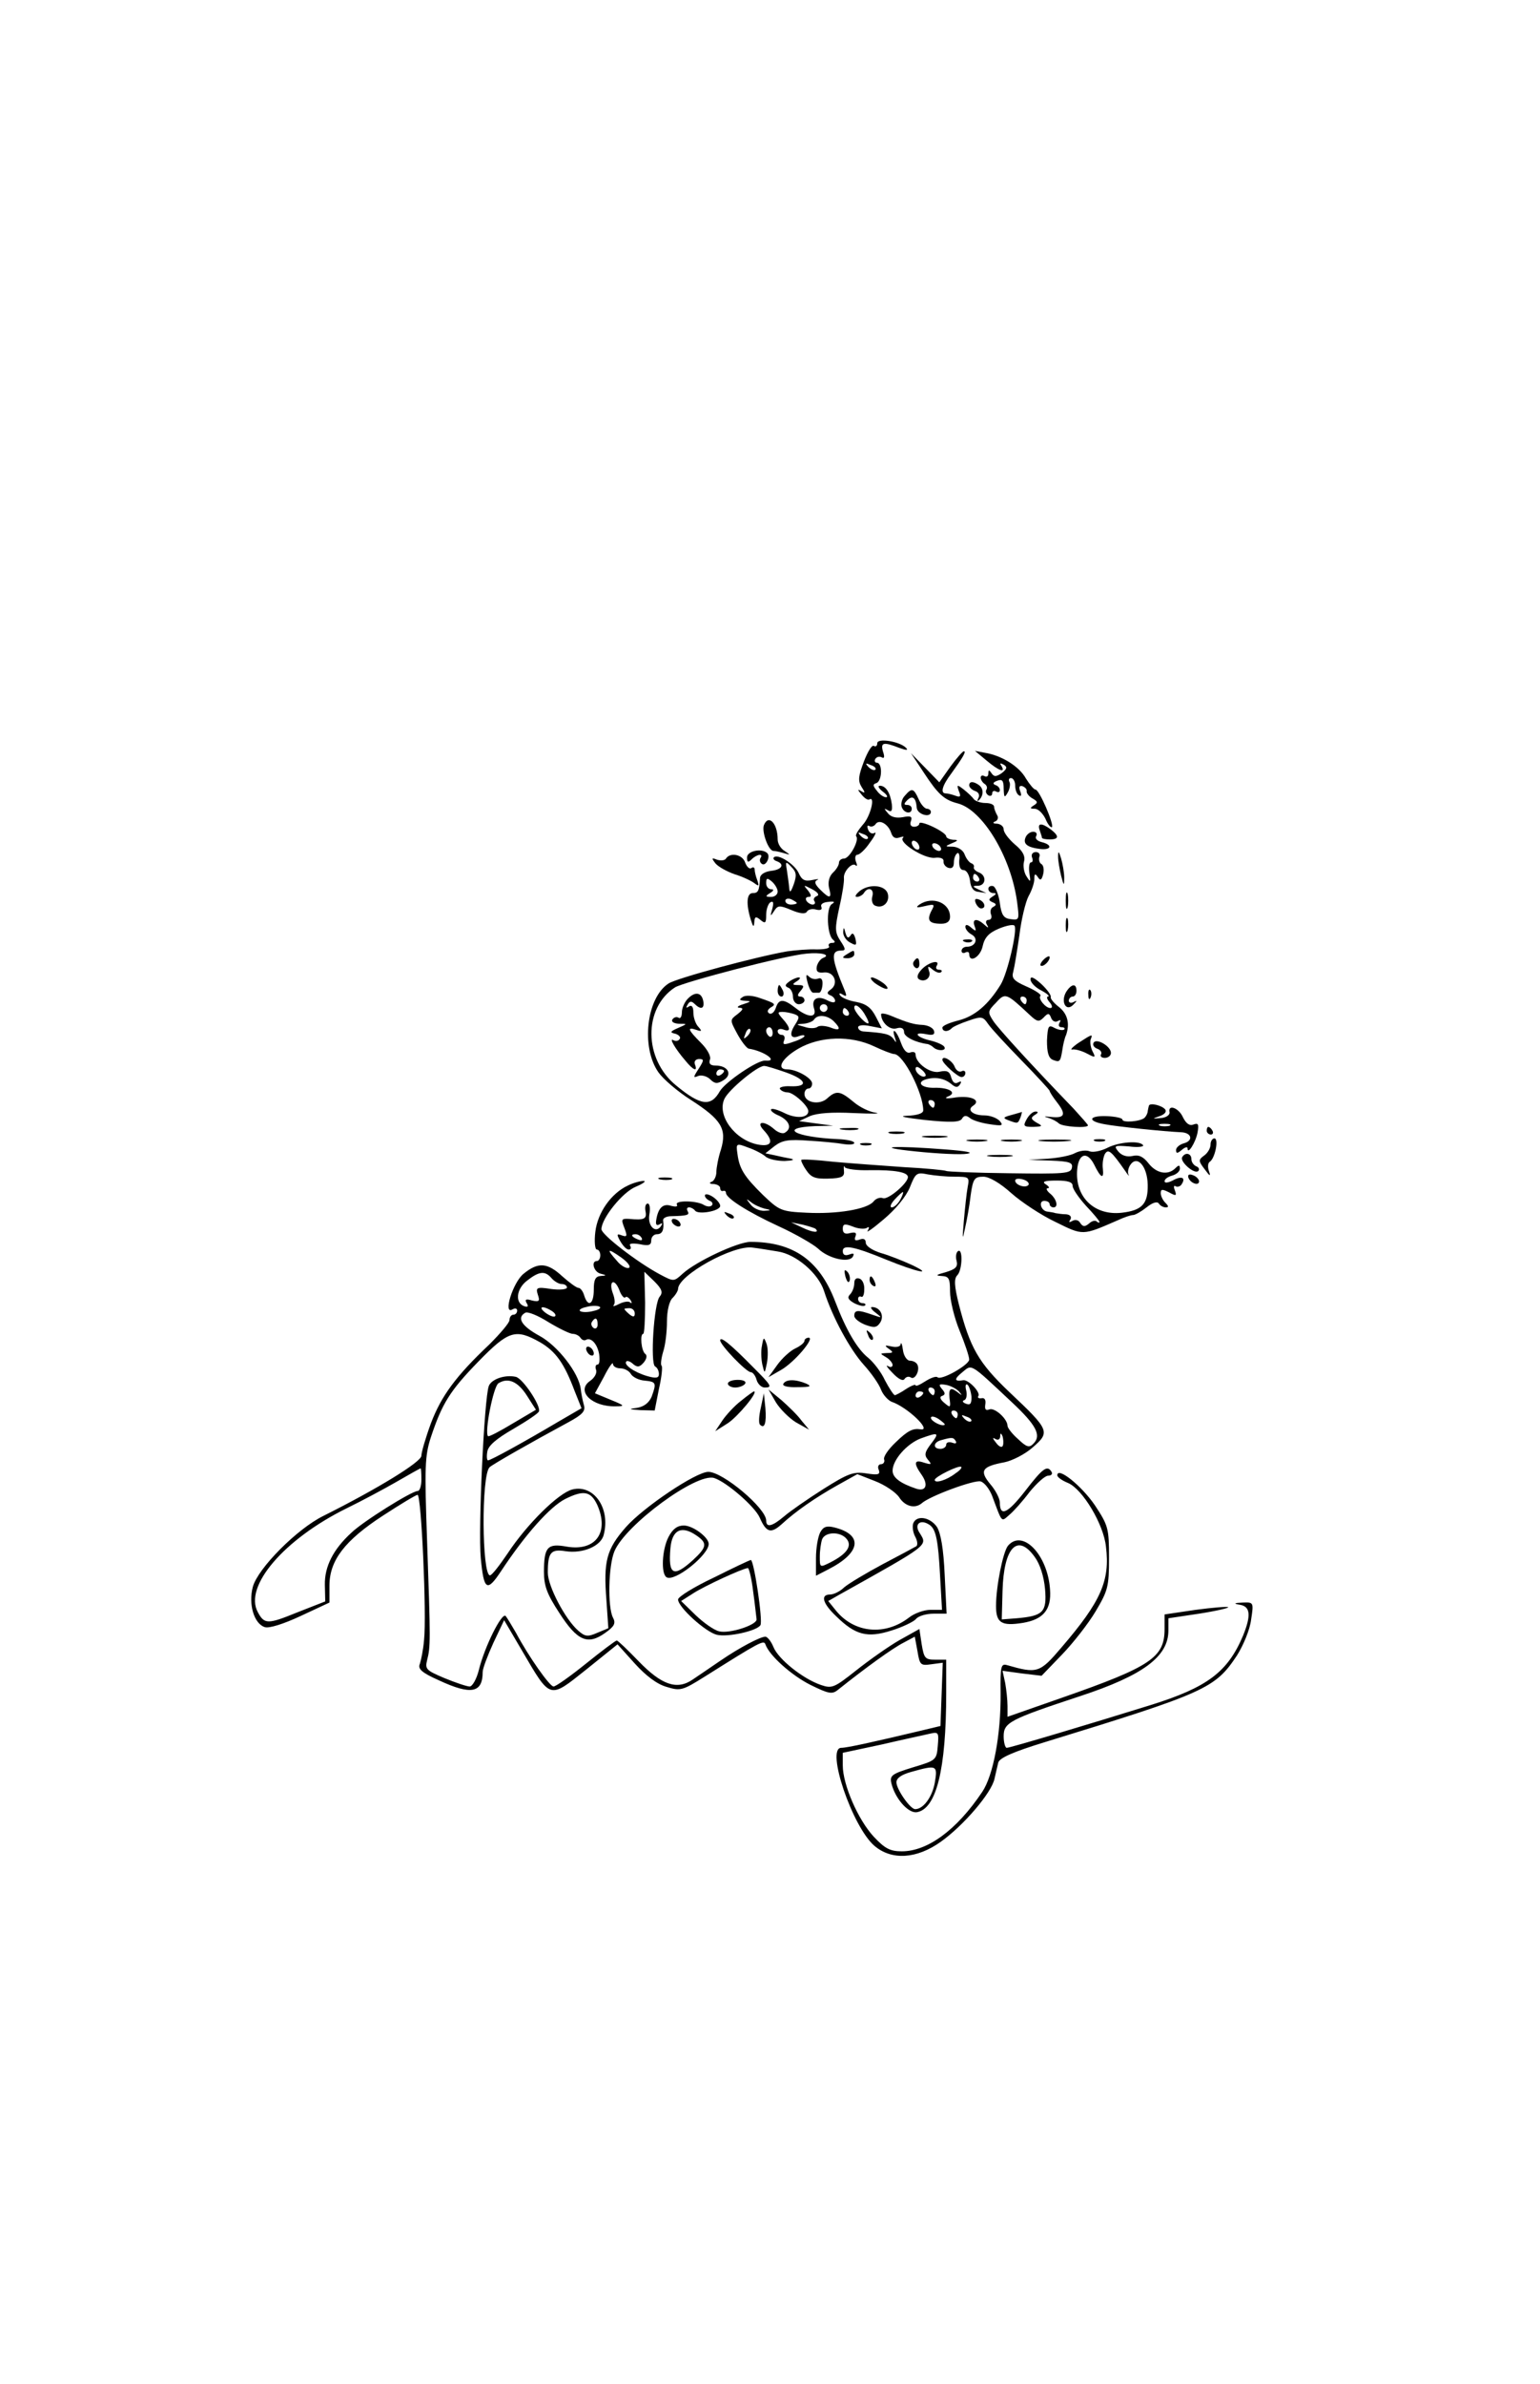 <?xml version="1.0" standalone="no"?>
<!DOCTYPE svg PUBLIC "-//W3C//DTD SVG 20010904//EN"
 "http://www.w3.org/TR/2001/REC-SVG-20010904/DTD/svg10.dtd">
<svg version="1.0" xmlns="http://www.w3.org/2000/svg"
 width="402pt" height="622pt" viewBox="0 0 402 622"
 preserveAspectRatio="xMidYMid meet">

<g transform="translate(0,622) scale(0.1,-0.1)"
fill="#000000" stroke="none">
<path d="M2290 4281 c0 -7 -4 -10 -9 -7 -5 3 -16 -15 -26 -41 -14 -37 -16 -50
-6 -66 10 -15 10 -18 -1 -11 -10 6 -10 4 1 -9 7 -9 16 -15 20 -13 17 11 3 -45
-17 -66 -12 -14 -20 -27 -17 -30 9 -9 -17 -58 -32 -58 -7 0 -13 -5 -13 -11 0
-6 -7 -18 -16 -26 -10 -10 -13 -25 -10 -39 8 -29 2 -30 -23 -5 -14 14 -16 21
-8 25 7 3 1 3 -13 0 -19 -4 -27 0 -35 18 -10 23 -55 52 -65 41 -3 -3 1 -8 8
-10 21 -8 13 -22 -15 -25 -16 -2 -28 -9 -29 -18 -2 -35 -5 -40 -19 -40 -16 0
-18 -28 -5 -70 6 -19 8 -20 9 -6 1 15 4 16 16 6 13 -11 15 -8 15 13 0 14 5 29
11 33 8 4 9 -1 5 -17 -6 -20 -5 -21 4 -7 10 16 14 17 45 4 23 -10 37 -11 41
-5 3 6 14 9 24 6 12 -3 17 0 14 7 -3 7 5 12 18 13 16 2 19 0 9 -6 -15 -10 -12
-82 4 -93 6 -5 5 -8 -3 -8 -7 0 -11 -4 -8 -9 3 -5 -11 -8 -32 -8 -20 1 -55 -2
-77 -5 -81 -14 -289 -70 -310 -84 -58 -38 -72 -167 -26 -232 12 -17 50 -50 85
-72 79 -51 94 -75 78 -129 -7 -21 -12 -48 -12 -59 0 -11 -6 -23 -12 -25 -8 -3
-6 -6 5 -6 9 -1 17 -5 17 -11 0 -5 3 -9 8 -7 4 1 7 -1 7 -5 0 -14 57 -50 137
-87 46 -21 92 -48 104 -59 26 -25 79 -38 90 -21 5 9 2 10 -9 6 -11 -4 -17 -1
-17 9 0 18 30 12 115 -23 76 -31 125 -42 67 -14 -24 11 -61 26 -83 32 -22 7
-39 18 -39 27 0 9 -6 12 -16 8 -11 -4 -15 -2 -11 8 4 10 0 12 -14 9 -13 -4
-19 0 -19 11 0 13 5 14 26 6 14 -6 30 -7 36 -4 7 5 8 2 3 -7 -5 -7 14 6 42 30
31 26 58 59 68 83 15 38 18 40 47 34 17 -3 48 -6 70 -6 38 0 39 -1 34 -27 -3
-16 -7 -55 -10 -88 -4 -49 -4 -53 3 -20 5 22 12 61 15 88 6 42 10 47 33 47 15
0 43 -16 73 -43 26 -23 77 -57 115 -75 73 -36 70 -36 162 4 17 8 35 14 41 14
5 0 21 9 35 20 16 13 28 16 32 10 3 -5 11 -10 18 -10 8 0 8 3 -1 12 -7 7 -12
18 -12 25 0 11 4 11 22 2 18 -10 20 -9 15 5 -4 10 -3 14 2 11 5 -3 13 0 16 6
11 17 -1 22 -24 9 -12 -6 -21 -7 -21 -2 0 6 9 12 20 15 11 3 20 11 20 18 0 10
-3 10 -12 1 -19 -19 -49 -14 -70 13 -14 18 -26 23 -42 19 -14 -3 -28 1 -37 12
-12 15 -10 16 28 13 23 -3 39 -1 37 3 -8 13 -63 9 -94 -7 -16 -8 -36 -12 -45
-9 -9 4 -26 2 -38 -4 -12 -7 -44 -13 -72 -15 l-50 -3 58 -2 c49 -2 58 -5 55
-19 -3 -15 -20 -16 -163 -14 -88 1 -162 4 -165 6 -4 2 -53 7 -111 10 -57 4
-140 10 -184 14 -44 5 -81 7 -83 5 -2 -1 3 -13 12 -26 13 -20 24 -24 58 -23
36 1 43 5 41 21 -1 10 0 15 2 9 3 -5 32 -9 65 -8 65 1 100 -5 100 -18 0 -16
-52 -60 -65 -55 -8 3 -19 -1 -25 -9 -17 -20 -95 -33 -174 -29 -67 3 -72 6
-114 46 -50 49 -62 69 -67 108 -4 27 -3 28 28 16 18 -6 38 -17 45 -23 7 -7 30
-12 50 -12 20 1 28 3 17 6 -11 2 -31 6 -43 9 l-24 5 24 19 c20 15 36 18 89 14
35 -2 76 -6 92 -9 15 -2 27 -1 27 3 0 5 -19 9 -42 10 -113 5 -158 30 -60 34
l47 1 -45 6 -44 6 28 13 c19 8 58 11 115 8 47 -2 73 -2 57 1 -17 2 -43 15 -59
29 -34 28 -44 30 -68 8 -20 -18 -59 -11 -59 12 0 8 5 14 10 14 6 0 10 6 10 13
0 14 -40 37 -65 37 -30 0 -14 29 29 54 57 33 137 35 198 6 23 -11 47 -20 52
-20 24 0 76 -102 76 -147 0 -8 -16 -13 -42 -14 -25 -1 -6 -5 46 -11 68 -7 91
-6 97 3 5 9 11 10 21 2 7 -6 30 -13 51 -16 33 -5 37 -4 27 8 -7 8 -25 15 -41
15 -29 0 -46 14 -29 25 22 14 -4 27 -44 22 -24 -4 -33 -3 -22 2 26 10 4 24
-35 23 -33 -1 -48 14 -22 22 24 7 48 3 66 -12 12 -10 17 -10 23 -1 5 8 3 9 -5
5 -8 -5 -14 0 -18 13 -4 16 -11 19 -30 15 -24 -6 -63 22 -63 45 0 6 -6 8 -14
5 -9 -3 -17 6 -24 25 -11 32 -26 44 -16 14 5 -15 4 -15 -4 -3 -10 12 -21 15
-79 19 -7 1 -13 5 -13 11 0 5 13 7 31 3 l31 -6 -16 31 c-12 23 -25 33 -51 38
-19 3 -38 11 -42 17 -4 6 -1 7 7 2 10 -6 11 -4 5 11 -35 84 -37 104 -9 104 12
0 12 4 -2 25 -15 23 -15 32 -3 88 8 34 13 68 12 76 -2 17 22 43 31 33 4 -3 4
1 0 11 -3 9 -1 17 4 17 6 0 21 14 33 32 13 17 18 29 12 25 -6 -4 -14 0 -17 9
-3 8 -2 12 3 9 5 -3 12 -1 16 4 9 15 33 2 41 -21 4 -13 11 -17 22 -13 9 3 13
3 9 -1 -12 -12 56 -55 83 -52 15 2 24 -2 23 -9 -1 -6 4 -14 12 -17 10 -3 15 1
15 14 0 10 4 21 9 24 4 3 7 -6 5 -19 -1 -16 3 -25 11 -25 8 0 15 -12 17 -27 2
-19 9 -29 23 -30 l20 -3 -20 9 c-17 8 -18 10 -2 10 21 1 23 27 2 35 -8 3 -14
9 -13 13 2 4 -1 9 -7 11 -5 2 -13 12 -17 23 -4 11 -17 19 -30 20 -22 0 -22 1
-3 9 17 7 17 9 3 9 -10 1 -18 5 -18 9 0 5 -16 16 -35 25 -19 9 -35 13 -35 9 0
-5 -6 -9 -14 -9 -8 0 -12 6 -8 15 4 12 -1 14 -21 10 -17 -3 -31 0 -39 10 -11
13 -11 14 0 8 9 -6 12 -1 10 16 -4 30 -16 48 -31 48 -7 0 -3 -7 7 -15 11 -8
15 -15 9 -15 -6 0 -17 7 -24 17 -11 13 -11 17 -1 20 15 6 16 53 1 53 -5 0 -7
5 -4 10 4 6 11 7 17 4 6 -4 8 1 3 15 -7 24 1 26 42 10 19 -7 25 -7 18 0 -17
17 -75 26 -75 12z m-5 -69 c-3 -3 -11 0 -18 7 -9 10 -8 11 6 5 10 -3 15 -9 12
-12z m-20 -180 c-3 -3 -11 0 -18 7 -9 10 -8 11 6 5 10 -3 15 -9 12 -12z m135
-23 c0 -6 -4 -7 -10 -4 -5 3 -10 11 -10 16 0 6 5 7 10 4 6 -3 10 -11 10 -16z
m55 1 c3 -5 2 -10 -4 -10 -5 0 -13 5 -16 10 -3 6 -2 10 4 10 5 0 13 -4 16 -10z
m-383 -97 c-8 -22 -11 -24 -12 -8 -1 11 -4 31 -6 45 -4 23 -3 24 12 8 13 -13
14 -22 6 -45z m483 17 c3 -5 1 -10 -4 -10 -6 0 -11 5 -11 10 0 6 2 10 4 10 3
0 8 -4 11 -10z m-525 -36 c0 -8 -8 -14 -17 -14 -15 0 -16 2 -3 10 10 6 11 10
3 10 -7 0 -13 7 -13 16 0 14 3 14 15 4 8 -7 15 -19 15 -26z m102 -12 c-6 -2
-10 -8 -6 -13 3 -5 1 -9 -5 -9 -5 0 -13 5 -16 10 -3 6 -1 10 6 10 8 0 7 5 -2
17 -13 15 -12 15 11 3 15 -8 20 -15 12 -18z m-52 -18 c0 -2 -7 -4 -15 -4 -8 0
-15 4 -15 10 0 5 7 7 15 4 8 -4 15 -8 15 -10z m69 -143 c-8 -3 -15 -14 -17
-23 -2 -13 3 -17 20 -15 26 2 38 -30 16 -45 -10 -7 -10 -11 0 -15 6 -2 12 -9
12 -14 0 -6 -8 -5 -20 1 -26 14 -43 4 -35 -21 8 -25 -15 -25 -48 1 -32 25 -44
25 -52 0 -4 -11 -11 -17 -17 -14 -6 4 -5 9 3 15 16 9 14 11 -27 25 -19 7 -38
8 -45 3 -11 -7 -9 -9 6 -10 17 -1 16 -2 -5 -9 -14 -4 -18 -9 -10 -9 12 -1 10
-5 -5 -17 -20 -15 -20 -15 0 -52 11 -20 25 -38 30 -38 39 -6 79 -34 43 -31
-20 2 -105 -56 -119 -80 -23 -41 -50 -38 -114 15 -85 69 -86 202 -3 256 23 14
286 83 343 88 38 4 65 -3 44 -11z m11 -131 c0 -5 -4 -10 -10 -10 -5 0 -10 5
-10 10 0 6 5 10 10 10 6 0 10 -4 10 -10z m100 -21 c6 -10 9 -19 6 -19 -9 0
-36 31 -36 41 0 14 18 1 30 -22z m-45 11 c3 -5 1 -10 -4 -10 -6 0 -11 5 -11
10 0 6 2 10 4 10 3 0 8 -4 11 -10z m-141 -6 c13 -5 14 -8 1 -28 -16 -25 -11
-38 11 -29 8 3 14 3 14 0 0 -3 -13 -10 -29 -15 -25 -9 -29 -8 -24 4 3 8 0 14
-6 14 -6 0 -11 4 -11 10 0 5 7 7 15 4 20 -8 19 5 -2 28 -14 16 -14 18 0 18 8
0 22 -3 31 -6z m102 -18 c21 -21 17 -27 -10 -16 -13 4 -27 5 -32 1 -5 -4 -20
-5 -34 0 -23 6 -23 7 -3 8 12 1 25 6 28 11 9 14 34 12 51 -4z m-225 -39 c-10
-9 -11 -8 -5 6 3 10 9 15 12 12 3 -3 0 -11 -7 -18z m66 8 c0 -8 -4 -12 -9 -9
-4 3 -8 9 -8 15 0 5 4 9 8 9 5 0 9 -7 9 -15z m35 -103 c54 -19 59 -38 11 -36
-18 1 -30 -3 -27 -7 3 -5 12 -9 20 -9 15 0 54 -35 54 -49 0 -18 -32 -20 -62
-5 -16 8 -32 13 -35 10 -3 -3 6 -11 21 -17 27 -13 34 -33 15 -44 -5 -4 -18 0
-28 9 -26 23 -49 21 -28 -2 28 -30 22 -45 -15 -38 -60 12 -107 76 -87 119 11
24 87 87 104 86 6 0 31 -8 57 -17z m364 -9 c-7 -7 -26 7 -26 19 0 6 6 6 15 -2
9 -7 13 -15 11 -17z m24 -73 c0 -5 -2 -10 -4 -10 -3 0 -8 5 -11 10 -3 6 -1 10
4 10 6 0 11 -4 11 -10z m498 -176 c7 -11 11 -14 8 -9 -3 6 -1 17 4 25 18 28
45 -2 46 -51 1 -50 -15 -67 -68 -73 -72 -8 -123 42 -116 114 4 41 26 47 44 12
17 -35 26 -40 23 -12 -2 14 1 31 5 39 9 15 17 8 54 -45z m-253 -35 c-7 -10
-35 -1 -35 11 0 5 9 6 20 3 11 -3 17 -9 15 -14z m115 -3 c0 -8 16 -31 35 -52
19 -20 35 -39 35 -42 0 -3 -3 -2 -7 1 -3 4 -13 2 -20 -5 -11 -9 -16 -9 -23 1
-4 8 -13 10 -20 6 -9 -5 -11 -4 -6 3 4 7 0 13 -11 14 -10 0 -22 2 -28 3 -5 2
-15 3 -21 4 -17 2 -24 28 -8 28 8 0 14 -4 14 -9 0 -4 5 -8 10 -8 14 0 8 23
-10 37 -8 7 -10 13 -5 13 6 0 3 5 -5 10 -11 7 -4 10 28 10 30 0 42 -4 42 -14z
m-450 -36 c-6 -11 -16 -20 -22 -20 -6 0 -3 9 7 20 10 11 20 20 22 20 2 0 -1
-9 -7 -20z m-355 -23 c19 -4 19 -5 -1 -6 -12 0 -28 7 -35 17 -12 15 -12 16 1
6 8 -7 24 -14 35 -17z m134 -53 c11 -11 -7 -10 -34 3 l-30 14 30 -6 c16 -4 32
-9 34 -11z"/>
<path d="M2108 3657 c4 -15 10 -27 15 -27 4 0 11 0 15 0 4 0 8 9 9 21 1 13 -3
19 -11 16 -8 -3 -18 -1 -24 5 -8 8 -9 4 -4 -15z"/>
<path d="M2060 3659 c-11 -8 -12 -12 -2 -16 6 -2 12 -13 12 -24 0 -10 7 -19
15 -19 8 0 15 5 15 10 0 6 -5 10 -11 10 -8 0 -8 5 1 15 10 12 9 15 -6 15 -16
0 -17 2 -4 10 8 5 11 10 5 10 -5 0 -17 -5 -25 -11z"/>
<path d="M2030 3635 c0 -8 4 -15 10 -15 5 0 7 7 4 15 -4 8 -8 15 -10 15 -2 0
-4 -7 -4 -15z"/>
<path d="M1796 3615 c-9 -9 -16 -25 -16 -36 0 -11 -4 -18 -9 -14 -5 3 -12 1
-16 -5 -3 -6 4 -10 17 -11 23 0 23 0 -2 -11 -21 -9 -22 -12 -7 -15 9 -3 15 -9
11 -14 -3 -5 -10 -6 -16 -3 -13 8 5 -23 31 -53 21 -26 33 -30 25 -10 -3 8 2
14 11 14 13 0 13 -3 -1 -25 -15 -23 -15 -25 -1 -19 9 3 23 -1 31 -9 12 -12 19
-12 35 -2 24 15 11 38 -21 38 -14 0 -18 5 -15 15 4 8 -6 27 -23 44 -34 34 -38
43 -12 34 14 -5 15 -3 5 8 -7 7 -13 24 -13 37 0 15 -4 21 -12 16 -7 -5 -8 -3
-3 5 5 9 10 10 18 2 16 -16 26 -13 23 6 -4 24 -21 27 -40 8z m94 -189 c0 -3
-4 -8 -10 -11 -5 -3 -10 -1 -10 4 0 6 5 11 10 11 6 0 10 -2 10 -4z"/>
<path d="M2481 4220 l-29 -41 -37 38 -37 38 33 -50 c38 -58 54 -72 89 -81 65
-17 139 -139 155 -257 6 -47 6 -48 -17 -45 -18 2 -24 11 -28 42 -3 22 -11 41
-17 44 -7 2 -13 -1 -13 -7 0 -6 6 -11 13 -11 9 0 8 -3 -2 -9 -11 -7 -11 -10 0
-15 10 -4 11 -7 2 -12 -7 -3 -9 -12 -6 -20 3 -8 0 -14 -7 -14 -6 0 -8 -6 -4
-12 6 -10 4 -10 -7 0 -19 17 -32 15 -25 -4 5 -14 4 -15 -9 -4 -9 8 -15 9 -15
2 0 -6 7 -15 16 -20 19 -10 11 -32 -12 -32 -8 0 -14 -5 -14 -11 0 -5 5 -7 10
-4 6 3 10 1 10 -4 0 -25 29 -8 35 20 5 23 16 35 42 46 19 8 38 12 41 8 9 -9
-18 -125 -36 -154 -32 -52 -67 -82 -109 -93 -24 -6 -43 -14 -43 -19 0 -11 14
-12 24 -2 3 4 23 13 44 20 34 12 38 11 51 -8 8 -12 48 -55 88 -96 40 -41 73
-77 73 -79 0 -3 9 -17 20 -31 24 -31 19 -41 -17 -37 -17 2 -20 1 -8 -2 11 -3
24 -10 29 -15 10 -9 76 -13 76 -5 0 2 -17 21 -37 43 -110 114 -195 207 -210
229 -15 23 -15 26 7 48 24 27 27 25 87 -31 20 -19 25 -20 37 -8 12 13 15 12
20 -1 3 -8 11 -12 17 -8 8 4 9 3 5 -4 -4 -7 -2 -12 5 -12 7 0 10 -3 7 -6 -4
-3 -15 -1 -25 4 -16 9 -18 6 -20 -33 0 -31 4 -45 15 -50 18 -7 20 -6 25 25 2
14 6 32 10 40 10 29 4 55 -19 73 -13 10 -23 22 -21 26 1 5 -10 20 -25 34 -19
17 -28 21 -28 12 0 -8 12 -21 28 -29 15 -8 23 -15 18 -16 -5 0 -3 -7 4 -15 7
-8 8 -15 2 -15 -13 0 -33 25 -26 32 3 3 -13 14 -36 24 -34 15 -40 22 -35 39 3
11 10 54 16 95 5 41 16 87 24 102 8 14 15 34 15 45 0 13 2 15 9 5 6 -10 10 -9
14 7 3 12 1 24 -5 27 -5 3 -7 12 -5 18 3 7 -1 13 -9 13 -8 0 -13 -6 -10 -14 3
-7 2 -13 -3 -13 -4 0 -6 -12 -4 -27 4 -25 3 -26 -7 -10 -7 10 -10 28 -7 39 4
14 -3 28 -24 45 -16 14 -29 31 -29 39 0 8 -8 14 -17 15 -11 0 -13 3 -5 6 6 2
9 10 5 16 -4 7 -8 17 -8 22 0 6 -10 10 -23 10 -12 0 -26 5 -30 10 -4 6 -16 17
-26 25 -18 14 -19 13 -13 -4 6 -14 4 -17 -9 -12 -8 3 -20 6 -25 6 -15 0 -10
20 15 53 29 40 39 57 32 57 -3 0 -19 -18 -35 -40z m199 -610 c0 -5 -2 -10 -4
-10 -3 0 -8 5 -11 10 -3 6 -1 10 4 10 6 0 11 -4 11 -10z"/>
<path d="M2575 4236 c32 -27 51 -34 39 -14 -5 7 -3 8 6 3 10 -6 9 -11 -5 -22
-15 -10 -20 -10 -27 0 -6 9 -8 9 -8 -1 0 -7 -4 -10 -10 -7 -5 3 -10 2 -10 -4
0 -5 5 -13 10 -16 6 -4 8 -10 5 -15 -3 -5 -1 -11 5 -15 5 -3 10 -1 10 5 0 6 5
8 10 5 6 -3 10 -2 10 4 0 5 -5 11 -12 13 -7 3 -6 7 5 11 13 5 17 1 17 -21 1
-23 2 -25 11 -9 5 9 7 22 4 27 -3 6 -1 10 4 10 6 0 11 -9 11 -19 0 -11 4 -23
10 -26 6 -4 7 1 3 11 -4 11 -2 15 6 13 7 -3 12 -8 11 -13 -1 -5 6 -14 15 -19
14 -8 15 -11 4 -18 -11 -7 -11 -9 2 -9 9 0 21 -12 28 -26 6 -15 14 -24 17 -22
6 7 -33 98 -43 98 -4 0 -15 13 -25 29 -17 31 -63 60 -107 67 l-26 5 30 -25z"/>
<path d="M2530 4171 c0 -5 7 -12 16 -15 9 -3 12 -11 8 -18 -4 -8 -3 -10 2 -5
12 12 12 30 -1 39 -14 10 -25 10 -25 -1z"/>
<path d="M2362 4144 c-8 -8 -11 -22 -8 -30 6 -16 26 -19 26 -4 0 6 -5 10 -12
10 -9 0 -9 3 0 12 14 14 23 7 25 -19 1 -18 37 -28 37 -11 0 4 -5 8 -10 8 -6 0
-16 11 -22 25 -13 29 -18 30 -36 9z"/>
<path d="M1994 4067 c-6 -17 12 -67 25 -67 5 0 18 -3 28 -6 17 -5 17 -5 1 6
-10 6 -18 19 -18 30 0 42 -24 67 -36 37z"/>
<path d="M2714 4054 c3 -9 6 -18 6 -20 0 -2 9 -4 20 -4 25 0 25 9 3 26 -24 18
-36 17 -29 -2z"/>
<path d="M2677 4035 c-7 -17 5 -26 39 -30 29 -3 32 11 3 18 -12 3 -18 10 -14
16 3 6 0 11 -8 11 -8 0 -17 -7 -20 -15z"/>
<path d="M1950 3983 c0 -13 3 -14 12 -5 14 14 32 16 23 3 -3 -5 -1 -12 4 -15
10 -7 23 19 14 28 -14 14 -53 6 -53 -11z"/>
<path d="M2762 3985 c0 -11 4 -33 8 -50 7 -27 8 -27 8 -5 0 14 -4 36 -8 50 -6
20 -8 21 -8 5z"/>
<path d="M1895 3980 c-3 -5 -13 -6 -23 -3 -15 6 -15 4 -4 -10 8 -9 30 -21 50
-28 20 -6 43 -17 51 -23 12 -9 13 -8 8 7 -4 10 -7 23 -7 28 0 6 -4 8 -9 4 -5
-3 -12 4 -16 15 -7 21 -39 27 -50 10z"/>
<path d="M2245 3896 c-11 -9 -15 -16 -8 -16 6 0 15 5 18 10 11 18 28 11 22 -9
-3 -11 1 -22 8 -24 19 -8 37 8 33 29 -4 24 -46 30 -73 10z"/>
<path d="M2782 3870 c0 -19 2 -27 5 -17 2 9 2 25 0 35 -3 9 -5 1 -5 -18z"/>
<path d="M2547 3864 c3 -7 9 -14 14 -14 14 0 10 17 -5 23 -10 4 -13 1 -9 -9z"/>
<path d="M2400 3860 c-11 -8 -7 -9 14 -4 26 6 27 5 17 -13 -12 -24 -6 -33 26
-33 15 0 23 6 23 18 0 37 -46 55 -80 32z"/>
<path d="M2782 3805 c0 -16 2 -22 5 -12 2 9 2 23 0 30 -3 6 -5 -1 -5 -18z"/>
<path d="M2201 3788 c0 -10 8 -22 18 -27 16 -9 18 -8 14 10 -4 14 -8 17 -13 8
-6 -8 -9 -6 -13 7 -4 16 -5 16 -6 2z"/>
<path d="M2518 3763 c7 -3 16 -2 19 1 4 3 -2 6 -13 5 -11 0 -14 -3 -6 -6z"/>
<path d="M2210 3730 c-13 -8 -12 -10 3 -10 9 0 17 5 17 10 0 12 -1 12 -20 0z"/>
<path d="M2722 3714 c-7 -8 -8 -14 -3 -14 10 0 25 19 20 25 -2 1 -10 -3 -17
-11z"/>
<path d="M2385 3711 c-3 -5 -1 -12 5 -16 5 -3 10 1 10 9 0 18 -6 21 -15 7z"/>
<path d="M2406 3691 c-11 -12 -14 -21 -7 -26 16 -9 33 5 26 22 -4 13 -3 14 10
3 9 -7 18 -10 22 -6 3 3 1 6 -6 6 -7 0 -9 5 -6 10 11 18 -21 10 -39 -9z"/>
<path d="M2284 3655 c11 -8 25 -15 30 -15 6 0 2 7 -8 15 -11 8 -25 15 -30 15
-6 0 -2 -7 8 -15z"/>
<path d="M2783 3632 c-15 -26 0 -53 19 -33 10 10 10 12 1 7 -7 -4 -13 -2 -13
3 0 6 5 11 10 11 6 0 10 7 10 15 0 20 -13 19 -27 -3z"/>
<path d="M2841 3624 c0 -11 3 -14 6 -6 3 7 2 16 -1 19 -3 4 -6 -2 -5 -13z"/>
<path d="M2300 3574 c0 -21 22 -42 40 -37 13 4 20 0 20 -10 0 -12 30 -27 62
-31 3 -1 10 -4 14 -8 11 -11 36 -10 29 1 -3 5 -19 12 -35 16 -37 8 -49 24 -13
17 19 -4 24 -1 21 9 -3 8 -16 14 -29 15 -23 1 -38 5 -86 25 -13 5 -23 6 -23 3z"/>
<path d="M2815 3499 c-16 -11 -23 -19 -15 -17 8 1 25 -4 38 -11 21 -11 23 -11
14 6 -5 10 -7 24 -5 31 6 15 5 15 -32 -9z"/>
<path d="M2855 3500 c-4 -6 1 -13 9 -16 9 -3 13 -10 10 -15 -3 -5 2 -9 10 -9
9 0 16 6 16 13 0 17 -37 39 -45 27z"/>
<path d="M2460 3455 c0 -9 40 -45 50 -45 6 0 10 5 10 11 0 5 -5 7 -10 4 -6 -3
-14 2 -18 12 -6 16 -32 31 -32 18z"/>
<path d="M2999 3335 c-1 -3 -2 -9 -3 -14 0 -5 -4 -13 -8 -17 -10 -10 -58 -14
-58 -5 0 4 -18 8 -40 9 -48 2 -53 -13 -7 -21 30 -6 155 -19 200 -21 28 -1 33
-22 7 -29 -11 -3 -20 -11 -20 -17 0 -10 3 -10 15 0 8 7 15 9 15 4 0 -18 21 15
26 41 4 22 2 26 -11 21 -10 -4 -19 3 -27 19 -11 25 -40 35 -35 13 1 -7 -9 -14
-23 -15 -23 -2 -23 -2 -3 5 12 4 19 11 15 17 -8 11 -41 19 -43 10z m54 -52
c-7 -2 -19 -2 -25 0 -7 3 -2 5 12 5 14 0 19 -2 13 -5z"/>
<path d="M2640 3311 c-22 -6 -23 -8 -7 -14 24 -9 24 -9 31 8 3 8 4 15 3 14 -1
-1 -13 -4 -27 -8z"/>
<path d="M2680 3300 c-10 -18 -8 -20 17 -20 25 1 26 2 9 11 -15 9 -16 13 -5
20 10 6 10 9 2 9 -7 0 -17 -9 -23 -20z"/>
<path d="M2198 3273 c12 -2 30 -2 40 0 9 3 -1 5 -23 4 -22 0 -30 -2 -17 -4z"/>
<path d="M3150 3270 c0 -5 5 -10 11 -10 5 0 7 5 4 10 -3 6 -8 10 -11 10 -2 0
-4 -4 -4 -10z"/>
<path d="M2323 3263 c9 -2 25 -2 35 0 9 3 1 5 -18 5 -19 0 -27 -2 -17 -5z"/>
<path d="M2413 3253 c15 -2 39 -2 55 0 15 2 2 4 -28 4 -30 0 -43 -2 -27 -4z"/>
<path d="M2528 3243 c12 -2 32 -2 45 0 12 2 2 4 -23 4 -25 0 -35 -2 -22 -4z"/>
<path d="M2618 3243 c12 -2 32 -2 45 0 12 2 2 4 -23 4 -25 0 -35 -2 -22 -4z"/>
<path d="M2717 3243 c18 -2 50 -2 70 0 21 2 7 4 -32 4 -38 0 -55 -2 -38 -4z"/>
<path d="M2858 3243 c6 -2 18 -2 25 0 6 3 1 5 -13 5 -14 0 -19 -2 -12 -5z"/>
<path d="M3160 3234 c0 -9 -7 -22 -17 -29 -15 -11 -15 -14 2 -36 13 -18 16
-19 11 -5 -4 11 -3 22 2 25 14 9 24 61 12 61 -5 0 -10 -7 -10 -16z"/>
<path d="M2248 3233 c6 -2 18 -2 25 0 6 3 1 5 -13 5 -14 0 -19 -2 -12 -5z"/>
<path d="M2390 3216 c58 -6 119 -9 135 -6 18 3 -3 7 -55 11 -138 11 -196 7
-80 -5z"/>
<path d="M2583 3203 c15 -2 39 -2 55 0 15 2 2 4 -28 4 -30 0 -43 -2 -27 -4z"/>
<path d="M3086 3201 c-7 -11 32 -46 42 -36 4 4 1 10 -5 12 -7 3 -13 11 -13 19
0 15 -16 19 -24 5z"/>
<path d="M3102 3148 c5 -15 28 -23 28 -10 0 5 -7 13 -16 16 -10 4 -14 1 -12
-6z"/>
<path d="M1723 3143 c9 -2 23 -2 30 0 6 3 -1 5 -18 5 -16 0 -22 -2 -12 -5z"/>
<path d="M1639 3127 c-43 -20 -79 -70 -85 -121 -3 -25 -1 -46 4 -46 5 0 9 -7
9 -15 0 -8 -4 -15 -9 -15 -16 0 -8 -29 10 -33 16 -4 16 -5 0 -6 -14 -1 -18
-10 -18 -36 0 -38 -15 -47 -25 -15 -3 11 -10 20 -15 20 -5 0 -24 14 -42 30
-39 36 -63 38 -101 7 -28 -22 -55 -109 -29 -93 7 4 12 2 12 -3 0 -6 -4 -11
-10 -11 -5 0 -10 -6 -10 -14 0 -7 -24 -35 -52 -63 -88 -83 -126 -135 -153
-206 -14 -38 -25 -76 -25 -85 0 -16 -114 -86 -256 -157 -69 -34 -171 -137
-184 -185 -12 -45 3 -96 31 -105 11 -4 49 8 94 29 l75 35 0 44 c0 66 40 118
140 183 46 30 86 54 90 54 10 0 24 -315 17 -378 -2 -26 -8 -54 -11 -63 -6 -13
5 -23 50 -43 84 -39 114 -33 114 22 0 9 13 43 28 76 l28 59 47 -80 c75 -128
70 -126 167 -49 l82 66 45 -50 c29 -32 58 -54 83 -61 36 -11 41 -10 100 27
143 90 154 96 158 84 10 -29 68 -81 118 -106 47 -23 56 -25 71 -13 74 59 142
108 171 123 l30 16 7 -38 c6 -36 8 -38 36 -34 l30 4 -3 -82 -3 -83 -50 -12
c-126 -30 -194 -45 -209 -45 -41 0 29 -207 87 -256 45 -38 110 -34 173 11 59
42 132 127 140 164 3 14 8 34 10 43 4 12 40 28 122 53 420 129 444 140 501
226 17 27 34 68 37 94 7 45 6 45 -22 44 -24 -1 -25 -3 -6 -6 26 -5 28 -28 7
-80 -40 -95 -93 -135 -240 -181 -154 -48 -368 -112 -377 -112 -4 0 -8 14 -8
30 0 36 15 44 200 105 164 54 230 103 230 171 l0 32 80 12 c45 7 79 15 76 17
-2 2 -40 -1 -85 -7 l-81 -12 0 -38 c0 -74 -35 -98 -267 -179 l-143 -50 0 28
c0 16 -3 43 -6 60 l-7 32 51 -7 51 -6 53 55 c29 30 69 81 88 113 32 54 35 64
35 139 0 78 -2 85 -37 138 -34 50 -98 102 -98 78 0 -5 13 -14 28 -20 38 -16
93 -108 99 -166 11 -89 -13 -143 -116 -263 -57 -67 -63 -69 -143 -46 -15 4
-17 -4 -16 -73 1 -108 -19 -215 -48 -258 -67 -100 -143 -155 -210 -155 -30 0
-44 7 -73 38 -41 44 -81 136 -81 186 l0 33 103 22 c56 13 112 25 125 28 22 5
23 3 20 -32 -3 -37 -5 -38 -65 -56 -55 -17 -61 -21 -56 -42 10 -40 44 -78 66
-75 51 8 77 111 77 311 l0 87 -29 0 c-26 0 -29 4 -35 40 l-6 40 -52 -29 c-28
-16 -79 -52 -113 -79 -57 -45 -63 -48 -92 -38 -47 16 -111 67 -124 99 -6 15
-16 27 -21 27 -13 0 -67 -28 -118 -63 -25 -17 -57 -39 -72 -49 -41 -28 -81
-14 -141 48 -29 30 -54 54 -57 54 -3 0 -39 -27 -80 -60 -41 -33 -79 -60 -85
-60 -10 0 -65 78 -98 140 -11 19 -23 39 -27 44 -10 10 -55 -80 -70 -141 -6
-24 -17 -43 -24 -43 -7 0 -37 10 -66 22 -47 20 -51 23 -45 47 9 35 9 50 0 307
-7 198 -6 226 10 275 29 87 49 120 124 197 79 81 97 86 161 50 41 -24 63 -55
90 -127 l18 -45 -62 -36 c-86 -51 -175 -100 -182 -100 -3 0 -4 10 -2 22 2 16
23 34 68 60 36 21 66 41 67 46 5 15 -43 87 -61 90 -28 6 -63 -6 -70 -24 -12
-32 -28 -373 -21 -449 8 -84 16 -90 53 -34 64 97 128 168 167 188 48 24 67 21
84 -15 32 -72 -4 -122 -80 -109 -50 9 -59 -1 -59 -66 0 -37 8 -58 40 -107 47
-73 74 -85 120 -52 24 17 28 25 20 40 -14 27 -12 135 4 173 29 69 214 205 260
191 32 -10 106 -74 119 -103 17 -39 29 -43 57 -18 38 35 89 70 146 102 l52 29
46 -18 c26 -10 54 -29 63 -42 15 -24 41 -31 59 -16 21 19 138 62 154 57 10 -3
23 -20 30 -38 27 -72 23 -68 45 -49 11 9 35 36 53 60 19 23 40 42 48 42 9 0
12 5 9 10 -11 18 -22 11 -69 -50 -46 -59 -66 -68 -66 -30 0 10 -11 32 -25 48
-29 35 -22 46 37 57 20 4 54 21 74 39 46 40 44 45 -61 144 -81 77 -103 116
-132 229 -12 48 -13 67 -4 76 13 13 15 71 2 63 -5 -3 -7 -15 -4 -25 4 -16 -2
-22 -28 -30 -26 -7 -28 -9 -11 -10 19 -1 22 -6 22 -41 0 -22 11 -68 25 -102
14 -34 25 -67 25 -75 0 -14 -74 -56 -83 -46 -4 3 -18 -2 -32 -11 -14 -9 -25
-14 -25 -10 0 3 -11 -1 -25 -10 -13 -9 -27 -16 -29 -16 -3 0 -15 18 -26 39
-10 22 -30 47 -43 58 -29 23 -58 72 -87 148 -41 107 -109 155 -221 155 -33 0
-142 -51 -177 -83 -23 -21 -23 -21 -59 -2 -60 32 -153 104 -153 118 0 28 55
97 90 111 19 8 28 15 20 15 -8 0 -27 -5 -41 -12z m391 -172 c48 -7 106 -57
121 -103 22 -69 68 -153 104 -193 20 -22 40 -51 45 -65 5 -13 18 -27 27 -31
42 -14 107 -77 76 -72 -20 3 -33 -3 -65 -34 -19 -18 -33 -38 -30 -45 2 -6 -2
-12 -8 -12 -7 0 -10 -7 -6 -15 4 -12 -1 -14 -33 -9 -33 5 -47 0 -112 -41 -41
-26 -87 -58 -102 -71 -32 -27 -47 -30 -47 -11 0 32 -113 127 -151 127 -32 0
-169 -92 -215 -144 -51 -58 -59 -89 -51 -191 l5 -73 -29 -12 c-25 -11 -32 -10
-50 6 -34 30 -79 116 -79 151 0 53 8 62 46 56 45 -7 93 13 100 43 18 69 -26
132 -82 118 -36 -9 -119 -91 -169 -167 -21 -31 -41 -57 -46 -57 -21 0 -23 261
-1 282 7 7 105 63 205 117 39 21 46 30 41 46 -3 11 -7 30 -8 41 -5 42 -60 113
-108 139 -46 25 -60 47 -37 60 6 4 33 -7 60 -24 28 -17 57 -31 64 -31 8 0 17
-5 20 -10 4 -6 10 -8 14 -6 13 8 30 -9 35 -37 2 -15 1 -27 -4 -27 -5 0 -7 -6
-4 -14 3 -8 -4 -21 -16 -29 -37 -26 5 -68 68 -66 24 0 23 2 -14 17 l-41 17 24
44 c12 24 23 39 23 33 0 -7 9 -12 20 -12 10 0 23 -7 27 -15 5 -8 21 -16 36
-17 30 -3 31 -6 18 -42 -7 -16 -20 -26 -38 -29 -24 -3 -22 -4 9 -6 l37 -1 11
56 c7 30 10 58 7 61 -3 2 -1 19 4 36 6 18 10 53 10 79 0 28 6 54 15 62 8 8 14
19 14 23 0 36 145 116 195 108 17 -2 46 -7 65 -10z m-389 -43 c-6 -2 -21 6
-31 19 -28 31 -25 34 12 8 18 -13 26 -25 19 -27z m-201 -27 c7 -8 19 -15 26
-15 8 0 14 -4 14 -9 0 -5 -19 -7 -41 -4 -38 6 -41 4 -35 -15 6 -17 3 -19 -15
-15 -16 5 -20 3 -14 -7 5 -8 3 -11 -6 -8 -25 8 -22 45 7 67 32 25 47 26 64 6z
m282 -48 c-15 -17 -25 -174 -12 -182 6 -3 10 -12 10 -20 0 -10 -7 -12 -31 -5
-34 10 -62 30 -54 38 2 3 11 0 18 -7 11 -9 17 -8 28 5 7 9 9 18 3 22 -10 8
-14 52 -5 52 3 0 5 36 5 81 l-2 81 26 -25 c20 -20 23 -29 14 -40z m-90 -2 c3
4 9 0 14 -7 4 -7 4 -10 -1 -6 -4 4 -17 2 -29 -4 -11 -6 -18 -7 -14 -3 4 4 3
17 -2 30 -12 32 3 42 16 11 5 -15 13 -24 16 -21z m-82 -35 c-14 -4 -29 -4 -35
-1 -5 3 1 8 15 11 14 4 29 4 35 1 5 -3 -1 -8 -15 -11z m-110 0 c8 -5 12 -11 9
-14 -3 -3 -14 1 -25 9 -21 16 -8 20 16 5z m217 -7 c0 -9 -4 -10 -14 -2 -7 6
-13 12 -13 14 0 1 6 2 13 2 8 0 14 -6 14 -14z m-97 -29 c0 -8 -5 -12 -10 -9
-6 4 -8 11 -5 16 9 14 15 11 15 -7z m1082 -203 c63 -59 77 -86 56 -107 -11
-12 -18 -10 -41 12 -15 13 -27 29 -27 34 0 18 -33 48 -47 43 -10 -4 -13 0 -11
13 2 12 -2 18 -10 16 -8 -1 -11 2 -8 6 6 10 -27 44 -40 41 -23 -4 -24 3 -3 20
27 22 18 28 131 -78z m-1266 17 l23 -36 -61 -36 c-33 -20 -62 -35 -64 -33 -10
9 14 130 27 138 25 16 51 5 75 -33z m1127 12 c10 -12 9 -12 -5 -1 -19 14 -23
7 -18 -28 1 -13 -1 -13 -15 -1 -11 9 -13 16 -6 18 9 3 9 8 0 18 -10 12 -8 14
10 11 12 -2 27 -10 34 -17z m33 -15 c0 -17 -3 -22 -15 -17 -8 3 -10 7 -4 9 6
2 8 14 5 26 -3 12 -1 18 4 14 4 -4 9 -19 10 -32z m-96 15 c0 -5 -2 -10 -4 -10
-3 0 -8 5 -11 10 -3 6 -1 10 4 10 6 0 11 -4 11 -10z m-30 -4 c0 -3 -4 -8 -10
-11 -5 -3 -10 -1 -10 4 0 6 5 11 10 11 6 0 10 -2 10 -4z m90 -56 c0 -5 -2 -10
-4 -10 -3 0 -8 5 -11 10 -3 6 -1 10 4 10 6 0 11 -4 11 -10z m-34 -27 c-6 -6
-36 9 -36 18 0 5 9 4 20 -3 10 -7 18 -14 16 -15z m69 9 c-3 -3 -11 0 -18 7 -9
10 -8 11 6 5 10 -3 15 -9 12 -12z m-104 -58 c-17 -22 -19 -30 -9 -42 11 -13
10 -14 -10 -8 -26 9 -28 -1 -6 -32 18 -26 11 -44 -14 -36 -42 14 -62 29 -62
47 0 28 37 70 73 84 47 17 50 16 28 -13z m187 -5 c-2 -7 -10 -4 -18 7 -9 11
-10 15 -2 10 7 -4 12 -2 13 6 0 10 2 10 6 1 2 -7 3 -18 1 -24z m-123 11 c3 -6
-1 -7 -9 -4 -9 3 -16 1 -16 -5 0 -6 -7 -11 -15 -11 -21 0 -19 18 3 23 28 8 31
7 37 -3z m-1 -84 c-23 -18 -54 -27 -54 -17 0 8 63 39 69 34 3 -2 -4 -10 -15
-17z m-1394 -16 c0 -16 -4 -30 -10 -30 -15 0 -142 -79 -173 -109 -47 -43 -70
-88 -69 -136 l1 -43 -74 -29 c-76 -31 -85 -31 -102 1 -37 67 68 190 232 271
39 19 97 50 130 69 33 19 61 35 63 35 1 1 2 -12 2 -29z m1340 -792 c-7 -37
-30 -68 -51 -68 -13 0 -49 52 -49 70 0 11 13 20 38 27 68 19 70 18 62 -29z"/>
<path d="M1880 2723 c0 -12 68 -83 80 -83 5 0 12 -9 15 -20 3 -11 13 -20 21
-20 21 0 18 5 -29 52 -60 61 -87 83 -87 71z"/>
<path d="M1989 2709 c-3 -13 -2 -35 1 -49 6 -25 6 -25 12 4 3 17 3 39 -1 50
-7 19 -8 18 -12 -5z"/>
<path d="M2100 2722 c0 -5 -11 -14 -24 -20 -13 -6 -34 -25 -47 -43 l-23 -32
33 19 c35 20 89 84 72 84 -6 0 -11 -4 -11 -8z"/>
<path d="M1530 2701 c0 -5 5 -13 10 -16 6 -3 10 -2 10 4 0 5 -4 13 -10 16 -5
3 -10 2 -10 -4z"/>
<path d="M1900 2610 c0 -5 9 -10 19 -10 11 0 23 5 26 10 4 6 -5 10 -19 10 -14
0 -26 -4 -26 -10z"/>
<path d="M2045 2610 c-4 -6 11 -10 37 -9 33 0 38 2 23 9 -28 12 -53 12 -60 0z"/>
<path d="M1934 2565 c-17 -13 -39 -37 -49 -52 l-18 -27 33 21 c26 17 81 83 68
83 -1 0 -17 -11 -34 -25z"/>
<path d="M2025 2562 c11 -18 35 -42 53 -53 l34 -19 -20 24 c-10 14 -34 37 -52
53 l-34 28 19 -33z"/>
<path d="M1986 2547 c-5 -21 -6 -41 -2 -44 12 -12 17 5 14 43 l-4 39 -8 -38z"/>
<path d="M1840 3101 c0 -5 6 -11 13 -14 6 -2 9 -8 5 -12 -4 -4 -13 -3 -20 1
-18 12 -78 13 -71 1 3 -5 -3 -6 -15 -3 -21 7 -34 -5 -39 -37 -2 -12 1 -16 9
-11 7 4 8 3 4 -4 -14 -22 -36 -1 -31 29 3 16 1 29 -4 29 -6 0 -8 -9 -6 -20 4
-20 -3 -24 -43 -20 -20 1 -21 -1 -12 -24 8 -21 7 -24 -7 -19 -13 5 -14 3 -4
-15 7 -12 16 -22 22 -22 6 0 7 4 4 10 -4 6 6 7 25 4 23 -5 30 -3 30 10 0 9 7
16 15 16 14 0 19 11 16 36 -1 6 9 11 21 11 42 1 49 3 43 13 -3 6 -2 10 4 10 5
0 12 -4 15 -8 7 -12 66 -2 66 12 0 6 -9 17 -20 24 -11 7 -20 8 -20 3z m-165
-111 c3 -6 -1 -7 -9 -4 -18 7 -21 14 -7 14 6 0 13 -4 16 -10z"/>
<path d="M1897 3049 c7 -7 15 -10 18 -7 3 3 -2 9 -12 12 -14 6 -15 5 -6 -5z"/>
<path d="M1755 3030 c3 -5 11 -10 16 -10 6 0 7 5 4 10 -3 6 -11 10 -16 10 -6
0 -7 -4 -4 -10z"/>
<path d="M2207 2889 c4 -13 8 -18 11 -10 2 7 -1 18 -6 23 -8 8 -9 4 -5 -13z"/>
<path d="M2230 2872 c0 -10 -5 -23 -11 -29 -8 -8 -5 -14 11 -23 12 -6 24 -9
28 -6 3 3 0 6 -6 6 -7 0 -12 5 -12 11 0 5 3 8 8 6 4 -3 8 5 8 18 1 13 -4 26
-12 29 -9 3 -14 -1 -14 -12z"/>
<path d="M2270 2881 c0 -6 4 -13 10 -16 6 -3 7 1 4 9 -7 18 -14 21 -14 7z"/>
<path d="M2286 2795 c18 -14 17 -14 -9 -5 -37 13 -47 13 -47 -3 0 -7 13 -17
28 -23 24 -9 31 -8 40 6 11 18 -1 40 -22 40 -5 0 -1 -7 10 -15z"/>
<path d="M2266 2737 c3 -10 9 -15 12 -12 3 3 0 11 -7 18 -10 9 -11 8 -5 -6z"/>
<path d="M2351 2713 c0 -6 -11 -9 -23 -6 -19 4 -20 3 -8 -6 13 -9 12 -11 -5
-11 -18 -1 -19 -1 -2 -11 9 -5 17 -15 17 -20 0 -6 -6 -7 -12 -3 -7 4 -2 -4 12
-18 15 -16 27 -22 31 -16 4 6 11 8 17 4 11 -7 25 21 16 35 -3 5 -11 9 -19 9
-7 0 -16 12 -18 28 -2 15 -5 22 -6 15z"/>
<path d="M2384 2246 c-3 -8 -1 -24 5 -35 6 -11 7 -22 3 -25 -5 -3 -44 -24 -88
-47 -43 -23 -88 -50 -100 -60 -11 -11 -28 -19 -37 -19 -26 0 -20 -23 16 -57
50 -49 81 -57 144 -37 29 9 58 23 64 30 6 8 27 14 46 14 l34 0 -5 101 c-3 68
-10 108 -20 125 -18 26 -53 32 -62 10z m42 -4 c17 -11 23 -39 28 -134 l5 -88
-30 0 c-17 0 -42 -9 -56 -20 -62 -48 -142 -41 -190 17 l-21 26 28 16 c238 133
231 128 211 161 -16 23 1 38 25 22z"/>
<path d="M1745 2210 c-17 -33 -20 -96 -5 -105 21 -13 110 58 110 87 0 17 -41
48 -65 48 -17 0 -29 -9 -40 -30z m73 4 c29 -20 28 -30 -10 -65 -50 -45 -64
-38 -58 31 4 49 29 61 68 34z"/>
<path d="M2141 2222 c-6 -12 -11 -41 -11 -67 l0 -46 33 17 c84 43 91 90 15
109 -20 5 -29 2 -37 -13z m69 -17 c15 -18 1 -39 -42 -61 -28 -14 -28 -14 -28
15 0 16 3 36 6 45 8 20 48 21 64 1z"/>
<path d="M2631 2187 c-13 -17 -31 -106 -31 -157 0 -44 14 -53 70 -44 54 9 75
35 71 87 -6 91 -72 159 -110 114z m70 -29 c14 -19 24 -51 27 -84 5 -60 -5 -70
-74 -76 l-39 -3 2 74 c3 114 39 152 84 89z"/>
<path d="M1863 2104 c-51 -24 -93 -50 -93 -57 0 -20 72 -85 101 -92 29 -7 105
10 114 25 7 11 -17 170 -25 170 -3 0 -47 -21 -97 -46z m103 -36 c5 -35 8 -67
9 -73 0 -15 -72 -38 -98 -31 -13 3 -40 22 -61 42 l-38 37 33 21 c30 19 125 63
141 65 3 1 10 -27 14 -61z"/>
</g>
</svg>
